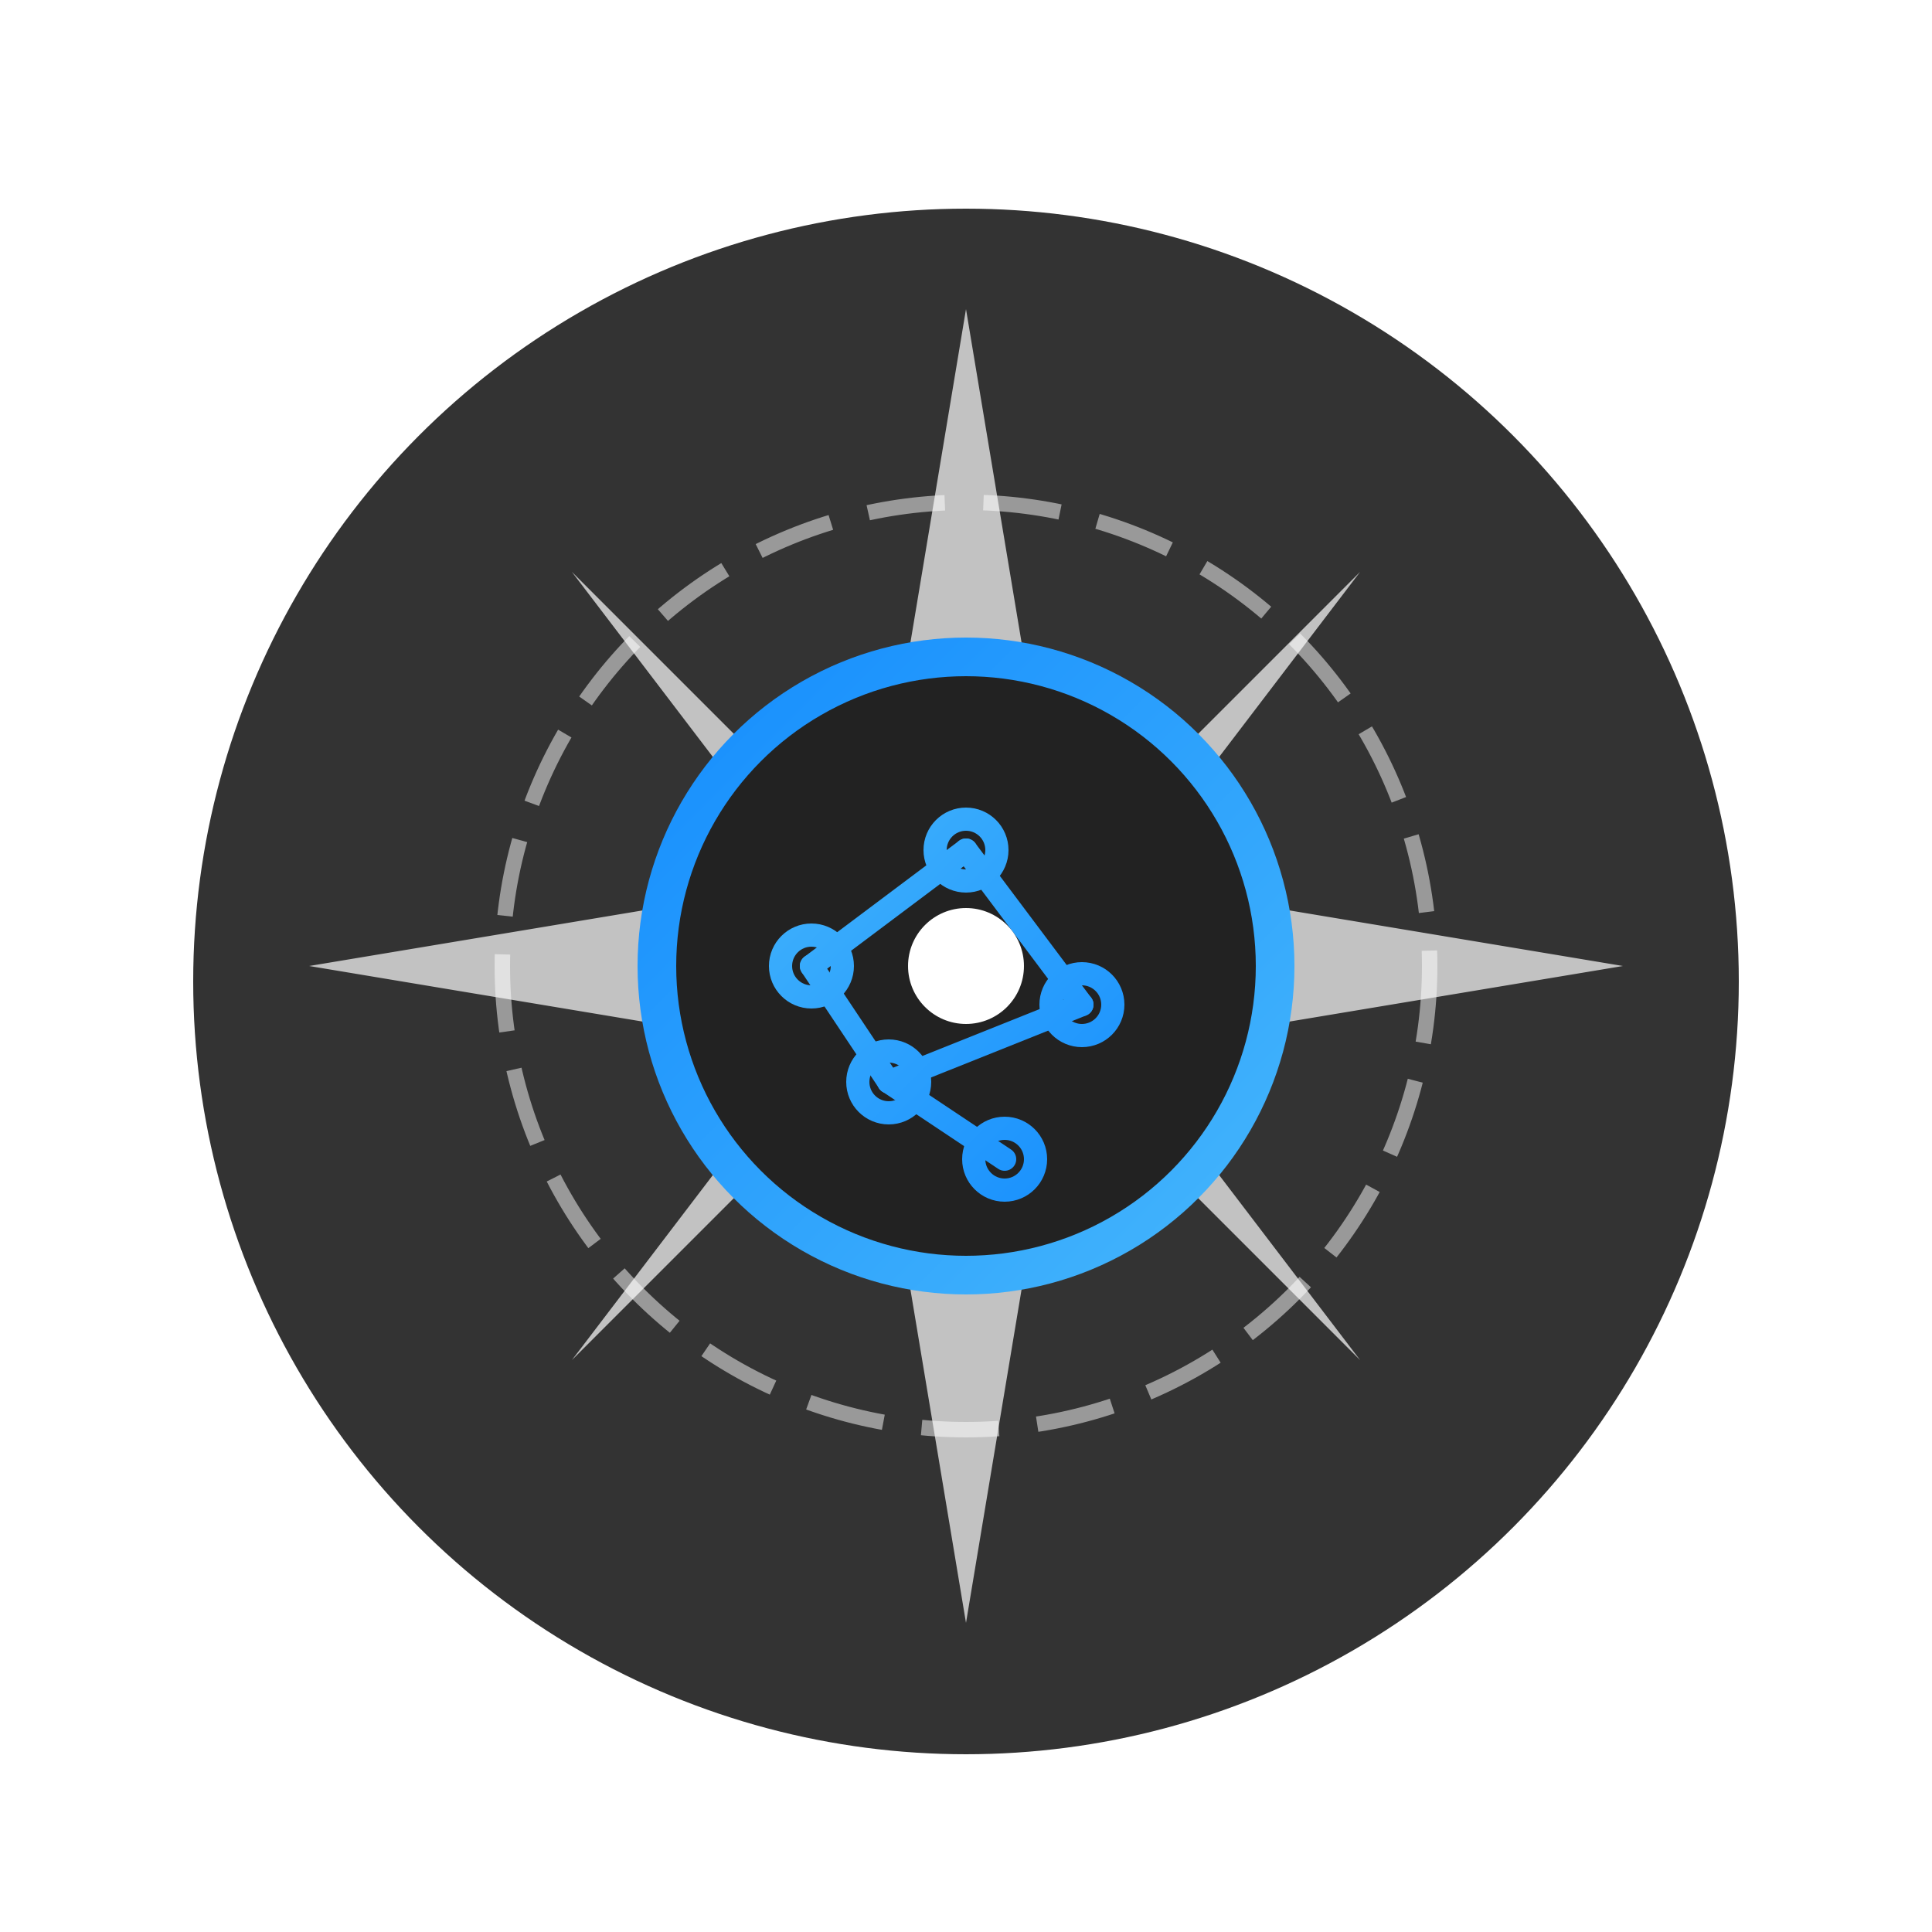<?xml version="1.0" encoding="UTF-8"?>
<svg width="500" height="500" viewBox="0 0 500 500" fill="none" xmlns="http://www.w3.org/2000/svg">
  <defs>
    <linearGradient id="paint0_linear" x1="100" y1="100" x2="400" y2="400" gradientUnits="userSpaceOnUse">
      <stop offset="0" stop-color="#007BFF"/>
      <stop offset="1" stop-color="#5AC8FA"/>
    </linearGradient>
    <linearGradient id="paint1_linear" x1="150" y1="150" x2="350" y2="350" gradientUnits="userSpaceOnUse">
      <stop offset="0" stop-color="#5AC8FA"/>
      <stop offset="1" stop-color="#007BFF"/>
    </linearGradient>
    <filter id="shadow" x="0" y="0" width="500" height="500" filterUnits="userSpaceOnUse" color-interpolation-filters="sRGB">
      <feFlood flood-opacity="0" result="BackgroundImageFix"/>
      <feColorMatrix in="SourceAlpha" type="matrix" values="0 0 0 0 0 0 0 0 0 0 0 0 0 0 0 0 0 0 127 0"/>
      <feOffset dy="4"/>
      <feGaussianBlur stdDeviation="8"/>
      <feColorMatrix type="matrix" values="0 0 0 0 0 0 0 0 0 0 0 0 0 0 0 0 0 0 0.25 0"/>
      <feBlend mode="normal" in2="BackgroundImageFix" result="effect1_dropShadow"/>
      <feBlend mode="normal" in="SourceGraphic" in2="effect1_dropShadow" result="shape"/>
    </filter>
  </defs>
  
  <!-- Background -->
  <circle cx="250" cy="250" r="200" fill="#333333" filter="url(#shadow)"/>
  
  <!-- Light rays - resembling the original lumiere (light) concept -->
  <g opacity="0.7">
    <path d="M250 80L270 200H230L250 80Z" fill="white"/>
    <path d="M250 420L270 300H230L250 420Z" fill="white"/>
    <path d="M80 250L200 230V270L80 250Z" fill="white"/>
    <path d="M420 250L300 230V270L420 250Z" fill="white"/>
    
    <!-- Diagonal rays -->
    <path d="M148 148L232 232H212L148 148Z" fill="white"/>
    <path d="M352 148L268 232H288L352 148Z" fill="white"/>
    <path d="M148 352L232 268H212L148 352Z" fill="white"/>
    <path d="M352 352L268 268H288L352 352Z" fill="white"/>
  </g>
  
  <!-- Central element - data mining concept -->
  <circle cx="250" cy="250" r="80" fill="#222222" stroke="url(#paint0_linear)" stroke-width="10"/>
  
  <!-- Data visualization elements -->
  <g stroke="url(#paint1_linear)" stroke-width="6" stroke-linecap="round">
    <!-- Data points and connections -->
    <circle cx="250" cy="220" r="8" fill="#222222"/>
    <circle cx="280" cy="260" r="8" fill="#222222"/>
    <circle cx="230" cy="280" r="8" fill="#222222"/>
    <circle cx="260" cy="300" r="8" fill="#222222"/>
    <circle cx="210" cy="250" r="8" fill="#222222"/>
    
    <!-- Connection lines -->
    <line x1="250" y1="220" x2="280" y2="260"/>
    <line x1="280" y1="260" x2="230" y2="280"/>
    <line x1="230" y1="280" x2="260" y2="300"/>
    <line x1="230" y1="280" x2="210" y2="250"/>
    <line x1="210" y1="250" x2="250" y2="220"/>
  </g>
  
  <!-- Central dot -->
  <circle cx="250" cy="250" r="15" fill="white"/>
  
  <!-- Outer ring -->
  <circle cx="250" cy="250" r="120" stroke="white" stroke-width="4" stroke-dasharray="20 10" opacity="0.5"/>
</svg>